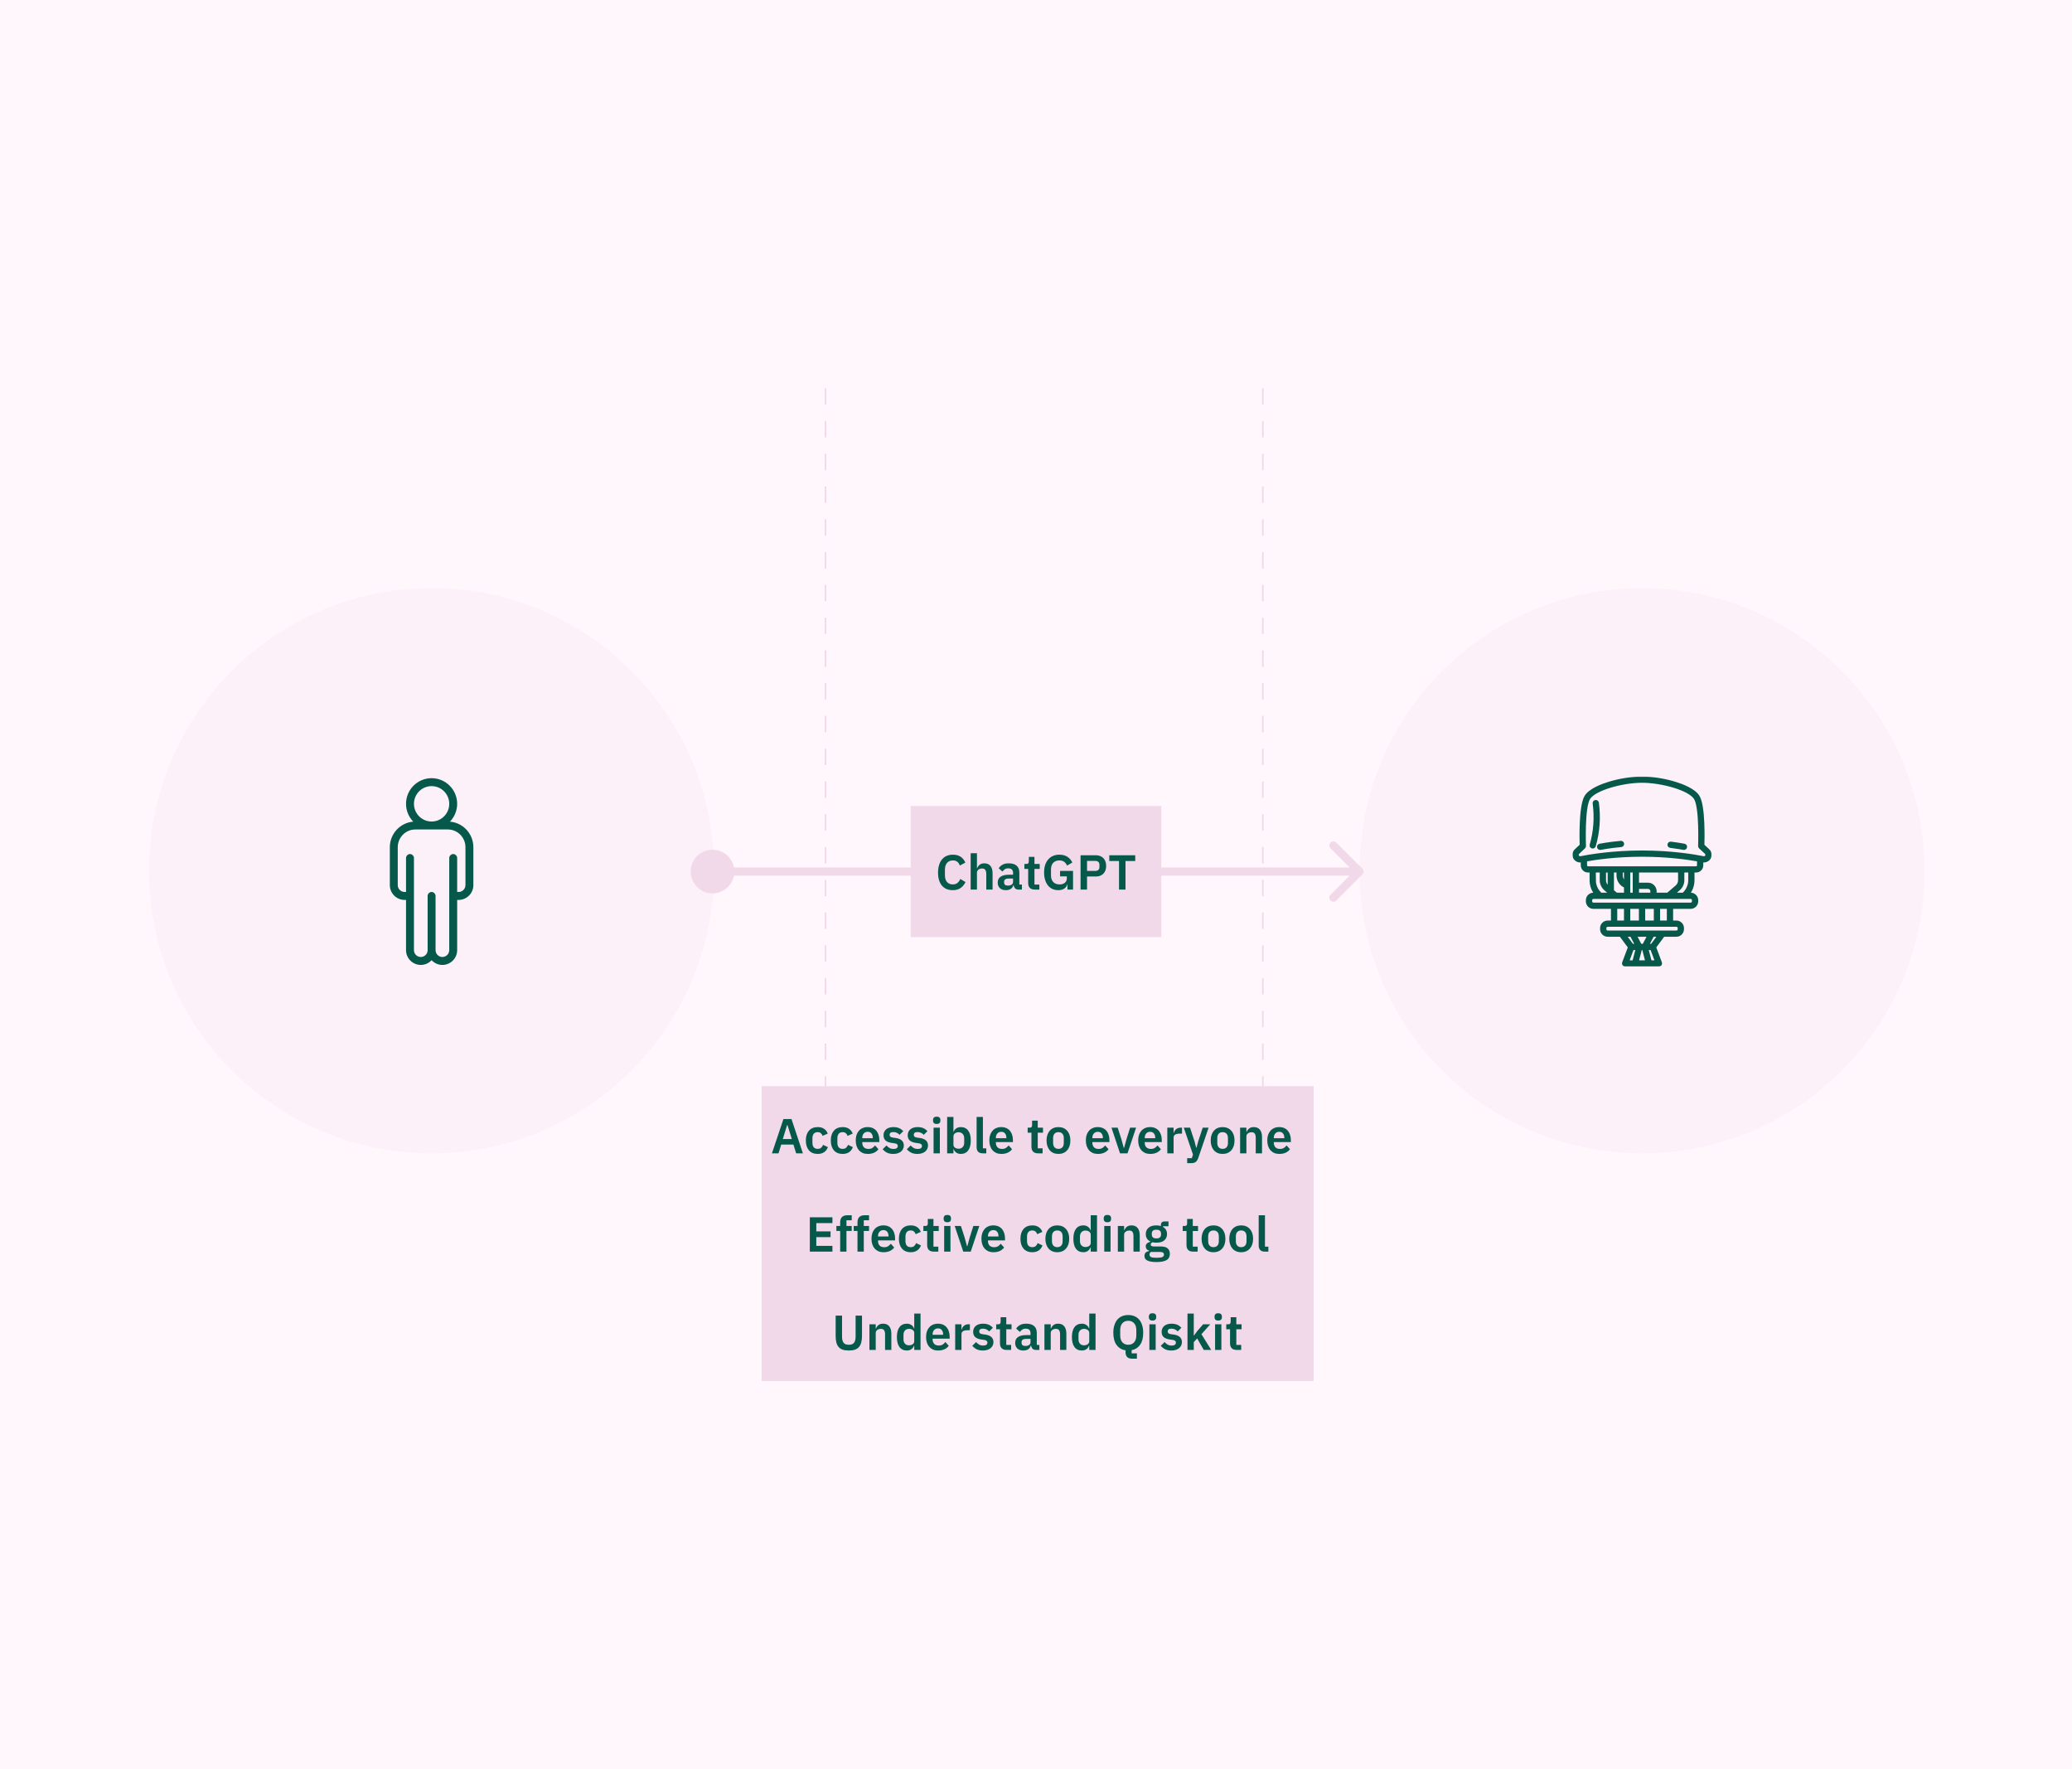 <svg width="1265" height="1080" viewBox="0 0 1265 1080" fill="none" xmlns="http://www.w3.org/2000/svg">
<rect width="1265" height="1080" fill="#FFF7FC"/>
<path d="M504 237V828" stroke="#F1D9EA" stroke-dasharray="10 10"/>
<path d="M771 237V828" stroke="#F1D9EA" stroke-dasharray="10 10"/>
<circle opacity="0.2" cx="263.5" cy="531.5" r="172.5" fill="#F1D9EA"/>
<circle opacity="0.2" cx="1002.5" cy="531.5" r="172.5" fill="#F1D9EA"/>
<mask id="path-5-outside-1_2651_135" maskUnits="userSpaceOnUse" x="960" y="474" width="85" height="116" fill="black">
<rect fill="white" x="960" y="474" width="85" height="116"/>
<path d="M964.712 525.462C964.959 525.462 965.206 525.437 965.453 525.387C965.654 525.347 965.876 525.304 966.105 525.259V528.224C966.105 530.083 967.635 531.596 969.516 531.596H971.474V537.294C971.474 540.47 972.625 543.507 974.682 545.887H972.849C970.841 545.887 969.207 547.502 969.207 549.488V550.182C969.207 552.168 970.841 553.783 972.849 553.783H984.524V562.9H981.531C979.523 562.9 977.889 564.515 977.889 566.501V567.196C977.889 569.182 979.523 570.797 981.531 570.797H989.488L994.931 578.141L991.314 587.779C991.209 588.057 991.25 588.367 991.421 588.611C991.593 588.855 991.872 589 992.172 589H1012.82C1013.12 589 1013.4 588.855 1013.57 588.611C1013.74 588.367 1013.78 588.057 1013.68 587.779L1010.06 578.141L1015.5 570.797H1023.46C1025.47 570.797 1027.1 569.182 1027.1 567.196V566.501C1027.1 564.515 1025.47 562.9 1023.46 562.9H1020.47V553.783H1032.14C1034.15 553.783 1035.79 552.168 1035.79 550.182V549.488C1035.79 547.502 1034.15 545.887 1032.14 545.887H1030.32C1032.37 543.507 1033.53 540.47 1033.53 537.294V531.596H1035.48C1037.36 531.596 1038.89 530.083 1038.89 528.224V525.259C1039.12 525.304 1039.34 525.347 1039.54 525.387C1040.98 525.677 1042.46 525.1 1043.32 523.908C1044.39 522.422 1044.18 520.359 1042.83 519.111L1039.57 516.078C1039.68 512.782 1040.24 492.17 1036.71 486.327C1034.26 482.258 1026.92 479.497 1022.77 478.212C1016.28 476.201 1008.7 475 1002.5 475H1002.5C996.304 475 988.726 476.201 982.229 478.212C978.077 479.497 970.745 482.261 968.29 486.327C964.764 492.17 965.318 512.782 965.43 516.078L962.165 519.111C960.82 520.359 960.612 522.422 961.685 523.917C962.39 524.899 963.524 525.462 964.714 525.462H964.712ZM973.307 537.296V531.599H977.674V537.296C977.674 539.363 978.582 541.327 980.168 542.677L983.931 545.887H977.251C974.746 543.718 973.309 540.592 973.309 537.294L973.307 537.296ZM1010.4 545.887V544.012C1010.4 541.684 1008.49 539.791 1006.13 539.791H999.646V531.599H1025.5V537.296C1025.5 538.839 1024.83 540.3 1023.65 541.306L1018.28 545.887H1010.41H1010.4ZM999.644 541.6H1006.13C1007.47 541.6 1008.57 542.682 1008.57 544.012V545.887H999.641V541.598L999.644 541.6ZM997.813 545.887H994.309V531.596H997.813V545.887ZM992.478 539.067C990.801 538.117 989.735 536.351 989.735 534.372V531.599H992.478V539.067ZM992.478 541.076V545.887H986.731L984.341 543.846V531.596H987.905V534.369C987.905 537.355 989.719 539.979 992.478 541.073V541.076ZM982.511 542.288L981.362 541.309C980.182 540.302 979.504 538.839 979.504 537.298V531.601H982.511V542.29V542.288ZM986.359 553.785H992.478V562.903H986.359V553.785ZM1003.42 562.9V553.783H1010.69V562.9H1003.42ZM1001.59 562.9H994.309V553.783H1001.59V562.9ZM991.76 570.797H996.04L999.353 577.094H996.427L991.76 570.797ZM1003.43 578.903L1005.59 587.188H999.406L1001.57 578.903H1003.43ZM1001.42 577.094L998.104 570.797H1006.9L1003.58 577.094H1001.42ZM996.601 578.903H999.68L997.516 587.188H993.49L996.599 578.903H996.601ZM1011.51 587.188H1007.48L1005.32 578.903H1008.4L1011.51 587.188H1011.51ZM1008.57 577.094H1005.65L1008.96 570.797H1013.24L1008.57 577.094ZM1025.28 566.504V567.198C1025.28 568.186 1024.47 568.989 1023.47 568.989H981.536C980.536 568.989 979.724 568.186 979.724 567.198V566.504C979.724 565.515 980.536 564.712 981.536 564.712H1023.47C1024.47 564.712 1025.28 565.515 1025.28 566.504ZM1018.64 562.9H1012.52V553.783H1018.64V562.9ZM1033.96 549.49V550.184C1033.96 551.173 1033.15 551.976 1032.15 551.976H972.854C971.854 551.976 971.042 551.173 971.042 550.184V549.49C971.042 548.501 971.854 547.698 972.854 547.698H1032.15C1033.15 547.698 1033.96 548.501 1033.96 549.49ZM1031.7 537.296C1031.7 540.592 1030.26 543.718 1027.76 545.889H1021.08L1024.84 542.677C1026.42 541.327 1027.33 539.363 1027.33 537.296V531.599H1031.7V537.296ZM1037.07 528.226C1037.07 529.088 1036.36 529.789 1035.49 529.789H969.518C968.647 529.789 967.937 529.088 967.937 528.226V524.917C974.325 523.763 986.844 521.956 1002.5 521.956C1018.16 521.956 1030.68 523.766 1037.07 524.919V528.226ZM963.417 520.429L966.983 517.116C967.176 516.937 967.281 516.684 967.272 516.421C967.263 516.188 966.379 493.02 969.859 487.257C973.353 481.469 990.573 476.809 1002.5 476.809C1014.43 476.809 1031.65 481.469 1035.14 487.255C1038.62 493.016 1037.74 516.186 1037.73 516.419C1037.72 516.682 1037.82 516.935 1038.02 517.114L1041.59 520.427C1042.27 521.061 1042.37 522.105 1041.83 522.868C1041.4 523.467 1040.65 523.761 1039.92 523.614C1034.73 522.571 1020.71 520.144 1002.5 520.144C984.297 520.144 970.276 522.571 965.091 523.614C964.359 523.761 963.609 523.469 963.172 522.861C962.632 522.108 962.737 521.063 963.419 520.429H963.417ZM971.513 515.795C973.895 507.605 974.512 499.032 973.346 490.317C973.279 489.822 973.632 489.367 974.133 489.302C974.634 489.236 975.094 489.584 975.16 490.08C976.359 499.044 975.723 507.863 973.27 516.295C973.156 516.691 972.79 516.951 972.392 516.951C972.307 516.951 972.222 516.939 972.138 516.915C971.653 516.777 971.371 516.274 971.511 515.795H971.513ZM976.009 517.073C975.908 516.584 976.228 516.105 976.722 516.005C976.775 515.994 982.037 514.947 989.566 514.255C990.069 514.209 990.515 514.573 990.561 515.071C990.607 515.569 990.239 516.01 989.735 516.055C982.314 516.738 977.139 517.767 977.086 517.776C977.024 517.788 976.963 517.794 976.903 517.794C976.478 517.794 976.096 517.498 976.006 517.068L976.009 517.073ZM1019.02 515.535C1019.08 515.039 1019.54 514.687 1020.04 514.748C1025.02 515.356 1028.25 515.998 1028.28 516.005C1028.78 516.105 1029.09 516.582 1028.99 517.073C1028.9 517.503 1028.52 517.799 1028.1 517.799C1028.04 517.799 1027.98 517.792 1027.91 517.781C1027.88 517.774 1024.72 517.143 1019.82 516.546C1019.32 516.485 1018.96 516.032 1019.02 515.537V515.535Z"/>
</mask>
<path d="M964.712 525.462C964.959 525.462 965.206 525.437 965.453 525.387C965.654 525.347 965.876 525.304 966.105 525.259V528.224C966.105 530.083 967.635 531.596 969.516 531.596H971.474V537.294C971.474 540.47 972.625 543.507 974.682 545.887H972.849C970.841 545.887 969.207 547.502 969.207 549.488V550.182C969.207 552.168 970.841 553.783 972.849 553.783H984.524V562.9H981.531C979.523 562.9 977.889 564.515 977.889 566.501V567.196C977.889 569.182 979.523 570.797 981.531 570.797H989.488L994.931 578.141L991.314 587.779C991.209 588.057 991.25 588.367 991.421 588.611C991.593 588.855 991.872 589 992.172 589H1012.82C1013.12 589 1013.4 588.855 1013.57 588.611C1013.74 588.367 1013.78 588.057 1013.68 587.779L1010.06 578.141L1015.5 570.797H1023.46C1025.47 570.797 1027.1 569.182 1027.1 567.196V566.501C1027.1 564.515 1025.47 562.9 1023.46 562.9H1020.47V553.783H1032.14C1034.15 553.783 1035.79 552.168 1035.79 550.182V549.488C1035.79 547.502 1034.15 545.887 1032.14 545.887H1030.32C1032.37 543.507 1033.53 540.47 1033.53 537.294V531.596H1035.48C1037.36 531.596 1038.89 530.083 1038.89 528.224V525.259C1039.12 525.304 1039.34 525.347 1039.54 525.387C1040.98 525.677 1042.46 525.1 1043.32 523.908C1044.39 522.422 1044.18 520.359 1042.83 519.111L1039.57 516.078C1039.68 512.782 1040.24 492.17 1036.71 486.327C1034.26 482.258 1026.92 479.497 1022.77 478.212C1016.28 476.201 1008.7 475 1002.5 475H1002.5C996.304 475 988.726 476.201 982.229 478.212C978.077 479.497 970.745 482.261 968.29 486.327C964.764 492.17 965.318 512.782 965.43 516.078L962.165 519.111C960.82 520.359 960.612 522.422 961.685 523.917C962.39 524.899 963.524 525.462 964.714 525.462H964.712ZM973.307 537.296V531.599H977.674V537.296C977.674 539.363 978.582 541.327 980.168 542.677L983.931 545.887H977.251C974.746 543.718 973.309 540.592 973.309 537.294L973.307 537.296ZM1010.4 545.887V544.012C1010.4 541.684 1008.49 539.791 1006.13 539.791H999.646V531.599H1025.5V537.296C1025.5 538.839 1024.83 540.3 1023.65 541.306L1018.28 545.887H1010.41H1010.4ZM999.644 541.6H1006.13C1007.47 541.6 1008.57 542.682 1008.57 544.012V545.887H999.641V541.598L999.644 541.6ZM997.813 545.887H994.309V531.596H997.813V545.887ZM992.478 539.067C990.801 538.117 989.735 536.351 989.735 534.372V531.599H992.478V539.067ZM992.478 541.076V545.887H986.731L984.341 543.846V531.596H987.905V534.369C987.905 537.355 989.719 539.979 992.478 541.073V541.076ZM982.511 542.288L981.362 541.309C980.182 540.302 979.504 538.839 979.504 537.298V531.601H982.511V542.29V542.288ZM986.359 553.785H992.478V562.903H986.359V553.785ZM1003.42 562.9V553.783H1010.69V562.9H1003.42ZM1001.59 562.9H994.309V553.783H1001.59V562.9ZM991.76 570.797H996.04L999.353 577.094H996.427L991.76 570.797ZM1003.43 578.903L1005.59 587.188H999.406L1001.57 578.903H1003.43ZM1001.42 577.094L998.104 570.797H1006.9L1003.58 577.094H1001.42ZM996.601 578.903H999.68L997.516 587.188H993.49L996.599 578.903H996.601ZM1011.51 587.188H1007.48L1005.32 578.903H1008.4L1011.51 587.188H1011.51ZM1008.57 577.094H1005.65L1008.96 570.797H1013.24L1008.57 577.094ZM1025.28 566.504V567.198C1025.28 568.186 1024.47 568.989 1023.47 568.989H981.536C980.536 568.989 979.724 568.186 979.724 567.198V566.504C979.724 565.515 980.536 564.712 981.536 564.712H1023.47C1024.47 564.712 1025.28 565.515 1025.28 566.504ZM1018.64 562.9H1012.52V553.783H1018.64V562.9ZM1033.96 549.49V550.184C1033.96 551.173 1033.15 551.976 1032.15 551.976H972.854C971.854 551.976 971.042 551.173 971.042 550.184V549.49C971.042 548.501 971.854 547.698 972.854 547.698H1032.15C1033.15 547.698 1033.96 548.501 1033.96 549.49ZM1031.7 537.296C1031.7 540.592 1030.26 543.718 1027.76 545.889H1021.08L1024.84 542.677C1026.42 541.327 1027.33 539.363 1027.33 537.296V531.599H1031.7V537.296ZM1037.07 528.226C1037.07 529.088 1036.36 529.789 1035.49 529.789H969.518C968.647 529.789 967.937 529.088 967.937 528.226V524.917C974.325 523.763 986.844 521.956 1002.5 521.956C1018.16 521.956 1030.68 523.766 1037.07 524.919V528.226ZM963.417 520.429L966.983 517.116C967.176 516.937 967.281 516.684 967.272 516.421C967.263 516.188 966.379 493.02 969.859 487.257C973.353 481.469 990.573 476.809 1002.5 476.809C1014.43 476.809 1031.65 481.469 1035.14 487.255C1038.62 493.016 1037.74 516.186 1037.73 516.419C1037.72 516.682 1037.82 516.935 1038.02 517.114L1041.59 520.427C1042.27 521.061 1042.37 522.105 1041.83 522.868C1041.4 523.467 1040.65 523.761 1039.92 523.614C1034.73 522.571 1020.71 520.144 1002.5 520.144C984.297 520.144 970.276 522.571 965.091 523.614C964.359 523.761 963.609 523.469 963.172 522.861C962.632 522.108 962.737 521.063 963.419 520.429H963.417ZM971.513 515.795C973.895 507.605 974.512 499.032 973.346 490.317C973.279 489.822 973.632 489.367 974.133 489.302C974.634 489.236 975.094 489.584 975.16 490.08C976.359 499.044 975.723 507.863 973.27 516.295C973.156 516.691 972.79 516.951 972.392 516.951C972.307 516.951 972.222 516.939 972.138 516.915C971.653 516.777 971.371 516.274 971.511 515.795H971.513ZM976.009 517.073C975.908 516.584 976.228 516.105 976.722 516.005C976.775 515.994 982.037 514.947 989.566 514.255C990.069 514.209 990.515 514.573 990.561 515.071C990.607 515.569 990.239 516.01 989.735 516.055C982.314 516.738 977.139 517.767 977.086 517.776C977.024 517.788 976.963 517.794 976.903 517.794C976.478 517.794 976.096 517.498 976.006 517.068L976.009 517.073ZM1019.02 515.535C1019.08 515.039 1019.54 514.687 1020.04 514.748C1025.02 515.356 1028.25 515.998 1028.28 516.005C1028.78 516.105 1029.09 516.582 1028.99 517.073C1028.9 517.503 1028.52 517.799 1028.1 517.799C1028.04 517.799 1027.98 517.792 1027.91 517.781C1027.88 517.774 1024.72 517.143 1019.82 516.546C1019.32 516.485 1018.96 516.032 1019.02 515.537V515.535Z" fill="#06584B"/>
<path d="M964.712 525.462C964.959 525.462 965.206 525.437 965.453 525.387C965.654 525.347 965.876 525.304 966.105 525.259V528.224C966.105 530.083 967.635 531.596 969.516 531.596H971.474V537.294C971.474 540.47 972.625 543.507 974.682 545.887H972.849C970.841 545.887 969.207 547.502 969.207 549.488V550.182C969.207 552.168 970.841 553.783 972.849 553.783H984.524V562.9H981.531C979.523 562.9 977.889 564.515 977.889 566.501V567.196C977.889 569.182 979.523 570.797 981.531 570.797H989.488L994.931 578.141L991.314 587.779C991.209 588.057 991.25 588.367 991.421 588.611C991.593 588.855 991.872 589 992.172 589H1012.82C1013.12 589 1013.4 588.855 1013.57 588.611C1013.74 588.367 1013.78 588.057 1013.68 587.779L1010.06 578.141L1015.5 570.797H1023.46C1025.47 570.797 1027.1 569.182 1027.1 567.196V566.501C1027.1 564.515 1025.47 562.9 1023.46 562.9H1020.47V553.783H1032.14C1034.15 553.783 1035.79 552.168 1035.79 550.182V549.488C1035.79 547.502 1034.15 545.887 1032.14 545.887H1030.32C1032.37 543.507 1033.53 540.47 1033.53 537.294V531.596H1035.48C1037.36 531.596 1038.89 530.083 1038.89 528.224V525.259C1039.12 525.304 1039.34 525.347 1039.54 525.387C1040.98 525.677 1042.46 525.1 1043.32 523.908C1044.39 522.422 1044.18 520.359 1042.83 519.111L1039.57 516.078C1039.68 512.782 1040.24 492.17 1036.71 486.327C1034.26 482.258 1026.92 479.497 1022.77 478.212C1016.28 476.201 1008.7 475 1002.5 475H1002.5C996.304 475 988.726 476.201 982.229 478.212C978.077 479.497 970.745 482.261 968.29 486.327C964.764 492.17 965.318 512.782 965.43 516.078L962.165 519.111C960.82 520.359 960.612 522.422 961.685 523.917C962.39 524.899 963.524 525.462 964.714 525.462H964.712ZM973.307 537.296V531.599H977.674V537.296C977.674 539.363 978.582 541.327 980.168 542.677L983.931 545.887H977.251C974.746 543.718 973.309 540.592 973.309 537.294L973.307 537.296ZM1010.4 545.887V544.012C1010.4 541.684 1008.49 539.791 1006.13 539.791H999.646V531.599H1025.5V537.296C1025.5 538.839 1024.83 540.3 1023.65 541.306L1018.28 545.887H1010.41H1010.4ZM999.644 541.6H1006.13C1007.47 541.6 1008.57 542.682 1008.57 544.012V545.887H999.641V541.598L999.644 541.6ZM997.813 545.887H994.309V531.596H997.813V545.887ZM992.478 539.067C990.801 538.117 989.735 536.351 989.735 534.372V531.599H992.478V539.067ZM992.478 541.076V545.887H986.731L984.341 543.846V531.596H987.905V534.369C987.905 537.355 989.719 539.979 992.478 541.073V541.076ZM982.511 542.288L981.362 541.309C980.182 540.302 979.504 538.839 979.504 537.298V531.601H982.511V542.29V542.288ZM986.359 553.785H992.478V562.903H986.359V553.785ZM1003.42 562.9V553.783H1010.69V562.9H1003.42ZM1001.59 562.9H994.309V553.783H1001.59V562.9ZM991.76 570.797H996.04L999.353 577.094H996.427L991.76 570.797ZM1003.43 578.903L1005.59 587.188H999.406L1001.57 578.903H1003.43ZM1001.42 577.094L998.104 570.797H1006.9L1003.58 577.094H1001.42ZM996.601 578.903H999.68L997.516 587.188H993.49L996.599 578.903H996.601ZM1011.51 587.188H1007.48L1005.32 578.903H1008.4L1011.51 587.188H1011.51ZM1008.57 577.094H1005.65L1008.96 570.797H1013.24L1008.57 577.094ZM1025.28 566.504V567.198C1025.28 568.186 1024.47 568.989 1023.47 568.989H981.536C980.536 568.989 979.724 568.186 979.724 567.198V566.504C979.724 565.515 980.536 564.712 981.536 564.712H1023.47C1024.47 564.712 1025.28 565.515 1025.28 566.504ZM1018.64 562.9H1012.52V553.783H1018.64V562.9ZM1033.96 549.49V550.184C1033.96 551.173 1033.15 551.976 1032.15 551.976H972.854C971.854 551.976 971.042 551.173 971.042 550.184V549.49C971.042 548.501 971.854 547.698 972.854 547.698H1032.15C1033.15 547.698 1033.96 548.501 1033.96 549.49ZM1031.7 537.296C1031.7 540.592 1030.26 543.718 1027.76 545.889H1021.08L1024.84 542.677C1026.42 541.327 1027.33 539.363 1027.33 537.296V531.599H1031.7V537.296ZM1037.07 528.226C1037.07 529.088 1036.36 529.789 1035.49 529.789H969.518C968.647 529.789 967.937 529.088 967.937 528.226V524.917C974.325 523.763 986.844 521.956 1002.5 521.956C1018.16 521.956 1030.68 523.766 1037.07 524.919V528.226ZM963.417 520.429L966.983 517.116C967.176 516.937 967.281 516.684 967.272 516.421C967.263 516.188 966.379 493.02 969.859 487.257C973.353 481.469 990.573 476.809 1002.5 476.809C1014.43 476.809 1031.65 481.469 1035.14 487.255C1038.62 493.016 1037.74 516.186 1037.73 516.419C1037.72 516.682 1037.82 516.935 1038.02 517.114L1041.59 520.427C1042.27 521.061 1042.37 522.105 1041.83 522.868C1041.4 523.467 1040.65 523.761 1039.92 523.614C1034.73 522.571 1020.71 520.144 1002.5 520.144C984.297 520.144 970.276 522.571 965.091 523.614C964.359 523.761 963.609 523.469 963.172 522.861C962.632 522.108 962.737 521.063 963.419 520.429H963.417ZM971.513 515.795C973.895 507.605 974.512 499.032 973.346 490.317C973.279 489.822 973.632 489.367 974.133 489.302C974.634 489.236 975.094 489.584 975.16 490.08C976.359 499.044 975.723 507.863 973.27 516.295C973.156 516.691 972.79 516.951 972.392 516.951C972.307 516.951 972.222 516.939 972.138 516.915C971.653 516.777 971.371 516.274 971.511 515.795H971.513ZM976.009 517.073C975.908 516.584 976.228 516.105 976.722 516.005C976.775 515.994 982.037 514.947 989.566 514.255C990.069 514.209 990.515 514.573 990.561 515.071C990.607 515.569 990.239 516.01 989.735 516.055C982.314 516.738 977.139 517.767 977.086 517.776C977.024 517.788 976.963 517.794 976.903 517.794C976.478 517.794 976.096 517.498 976.006 517.068L976.009 517.073ZM1019.02 515.535C1019.08 515.039 1019.54 514.687 1020.04 514.748C1025.02 515.356 1028.25 515.998 1028.28 516.005C1028.78 516.105 1029.09 516.582 1028.99 517.073C1028.9 517.503 1028.52 517.799 1028.1 517.799C1028.04 517.799 1027.98 517.792 1027.91 517.781C1027.88 517.774 1024.72 517.143 1019.82 516.546C1019.32 516.485 1018.96 516.032 1019.02 515.537V515.535Z" stroke="#06584B" stroke-width="2" mask="url(#path-5-outside-1_2651_135)"/>
<path d="M421.667 532C421.667 539.364 427.636 545.333 435 545.333C442.364 545.333 448.333 539.364 448.333 532C448.333 524.636 442.364 518.667 435 518.667C427.636 518.667 421.667 524.636 421.667 532ZM831.768 533.768C832.744 532.791 832.744 531.209 831.768 530.232L815.858 514.322C814.882 513.346 813.299 513.346 812.322 514.322C811.346 515.299 811.346 516.882 812.322 517.858L826.464 532L812.322 546.142C811.346 547.118 811.346 548.701 812.322 549.678C813.299 550.654 814.882 550.654 815.858 549.678L831.768 533.768ZM435 534.5H830V529.5H435V534.5Z" fill="#F1D9EA"/>
<path d="M274.348 501.182L273.617 501.939L274.665 502.028C282.399 502.682 288.5 509.195 288.5 517.12V540.272C288.5 544.98 284.68 548.81 279.988 548.81H279.11H278.61V549.31V579.961C278.61 584.67 274.785 588.5 270.093 588.5C267.638 588.5 265.426 587.441 263.867 585.761L263.499 585.365L263.133 585.761C261.579 587.441 259.362 588.5 256.907 588.5C252.211 588.5 248.39 584.67 248.39 579.961V549.31V548.81H247.89H247.012C242.321 548.81 238.5 544.981 238.5 540.272V517.12C238.5 509.191 244.6 502.679 252.334 502.028L253.382 501.939L252.652 501.182C250.017 498.452 248.39 494.743 248.39 490.657C248.39 482.296 255.172 475.5 263.5 475.5C271.832 475.5 278.609 482.3 278.609 490.657C278.609 494.742 276.982 498.452 274.348 501.182ZM278.61 544.459V544.959H279.11H279.988C282.397 544.959 284.387 543.124 284.637 540.772H284.668V540.272V517.12C284.668 510.885 279.609 505.813 273.394 505.813H253.61C247.39 505.813 242.336 510.89 242.336 517.12V540.272C242.336 542.853 244.429 544.959 247.011 544.959H247.89H248.39V544.459V523.733C248.39 522.667 249.249 521.807 250.308 521.807C251.367 521.807 252.226 522.667 252.226 523.733V579.961C252.226 582.543 254.324 584.649 256.906 584.649C259.484 584.649 261.582 582.548 261.582 579.961V546.885C261.582 545.819 262.441 544.959 263.5 544.959C264.559 544.959 265.418 545.819 265.418 546.885V579.961C265.418 582.542 267.51 584.649 270.093 584.649C272.675 584.649 274.773 582.548 274.773 579.961V523.733C274.773 522.667 275.632 521.807 276.691 521.807C277.75 521.807 278.61 522.667 278.61 523.733V544.459ZM274.773 490.657C274.773 484.422 269.714 479.351 263.499 479.351C257.28 479.351 252.226 484.423 252.226 490.657C252.226 496.892 257.285 501.963 263.499 501.963C269.719 501.963 274.773 496.891 274.773 490.657Z" fill="#06584B" stroke="#06584B"/>
<rect width="337" height="180" transform="translate(465 663)" fill="#F1D9EA"/>
<path d="M486.073 704L484.393 698.66H476.953L475.303 704H471.283L478.303 683.06H483.223L490.183 704H486.073ZM480.733 686.66H480.583L477.913 695.27H483.433L480.733 686.66ZM499.21 704.36C498.05 704.36 497.02 704.17 496.12 703.79C495.22 703.41 494.46 702.86 493.84 702.14C493.24 701.42 492.78 700.56 492.46 699.56C492.14 698.54 491.98 697.4 491.98 696.14C491.98 694.88 492.14 693.75 492.46 692.75C492.78 691.75 493.24 690.9 493.84 690.2C494.46 689.48 495.22 688.93 496.12 688.55C497.02 688.17 498.05 687.98 499.21 687.98C500.79 687.98 502.09 688.33 503.11 689.03C504.15 689.73 504.9 690.7 505.36 691.94L502.21 693.35C502.03 692.69 501.69 692.15 501.19 691.73C500.71 691.29 500.05 691.07 499.21 691.07C498.13 691.07 497.32 691.41 496.78 692.09C496.26 692.77 496 693.66 496 694.76V697.61C496 698.71 496.26 699.6 496.78 700.28C497.32 700.94 498.13 701.27 499.21 701.27C500.13 701.27 500.84 701.04 501.34 700.58C501.84 700.1 502.23 699.51 502.51 698.81L505.45 700.22C504.93 701.6 504.14 702.64 503.08 703.34C502.02 704.02 500.73 704.36 499.21 704.36ZM514.444 704.36C513.284 704.36 512.254 704.17 511.354 703.79C510.454 703.41 509.694 702.86 509.074 702.14C508.474 701.42 508.014 700.56 507.694 699.56C507.374 698.54 507.214 697.4 507.214 696.14C507.214 694.88 507.374 693.75 507.694 692.75C508.014 691.75 508.474 690.9 509.074 690.2C509.694 689.48 510.454 688.93 511.354 688.55C512.254 688.17 513.284 687.98 514.444 687.98C516.024 687.98 517.324 688.33 518.344 689.03C519.384 689.73 520.134 690.7 520.594 691.94L517.444 693.35C517.264 692.69 516.924 692.15 516.424 691.73C515.944 691.29 515.284 691.07 514.444 691.07C513.364 691.07 512.554 691.41 512.014 692.09C511.494 692.77 511.234 693.66 511.234 694.76V697.61C511.234 698.71 511.494 699.6 512.014 700.28C512.554 700.94 513.364 701.27 514.444 701.27C515.364 701.27 516.074 701.04 516.574 700.58C517.074 700.1 517.464 699.51 517.744 698.81L520.684 700.22C520.164 701.6 519.374 702.64 518.314 703.34C517.254 704.02 515.964 704.36 514.444 704.36ZM529.828 704.36C528.668 704.36 527.628 704.17 526.708 703.79C525.808 703.39 525.038 702.84 524.398 702.14C523.778 701.42 523.298 700.56 522.958 699.56C522.618 698.54 522.448 697.4 522.448 696.14C522.448 694.9 522.608 693.78 522.928 692.78C523.268 691.78 523.748 690.93 524.368 690.23C524.988 689.51 525.748 688.96 526.648 688.58C527.548 688.18 528.568 687.98 529.708 687.98C530.928 687.98 531.988 688.19 532.888 688.61C533.788 689.03 534.528 689.6 535.108 690.32C535.688 691.04 536.118 691.88 536.398 692.84C536.698 693.78 536.848 694.79 536.848 695.87V697.13H526.438V697.52C526.438 698.66 526.758 699.58 527.398 700.28C528.038 700.96 528.988 701.3 530.248 701.3C531.208 701.3 531.988 701.1 532.588 700.7C533.208 700.3 533.758 699.79 534.238 699.17L536.308 701.48C535.668 702.38 534.788 703.09 533.668 703.61C532.568 704.11 531.288 704.36 529.828 704.36ZM529.768 690.86C528.748 690.86 527.938 691.2 527.338 691.88C526.738 692.56 526.438 693.44 526.438 694.52V694.76H532.858V694.49C532.858 693.41 532.588 692.54 532.048 691.88C531.528 691.2 530.768 690.86 529.768 690.86ZM545.357 704.36C543.857 704.36 542.597 704.11 541.577 703.61C540.557 703.09 539.657 702.38 538.877 701.48L541.217 699.2C541.797 699.86 542.427 700.38 543.107 700.76C543.807 701.14 544.607 701.33 545.507 701.33C546.427 701.33 547.087 701.17 547.487 700.85C547.907 700.53 548.117 700.09 548.117 699.53C548.117 699.07 547.967 698.71 547.667 698.45C547.387 698.17 546.897 697.98 546.197 697.88L544.637 697.67C542.937 697.45 541.637 696.97 540.737 696.23C539.857 695.47 539.417 694.37 539.417 692.93C539.417 692.17 539.557 691.49 539.837 690.89C540.117 690.27 540.517 689.75 541.037 689.33C541.557 688.89 542.177 688.56 542.897 688.34C543.637 688.1 544.457 687.98 545.357 687.98C546.117 687.98 546.787 688.04 547.367 688.16C547.967 688.26 548.507 688.42 548.987 688.64C549.467 688.84 549.907 689.1 550.307 689.42C550.707 689.72 551.097 690.06 551.477 690.44L549.227 692.69C548.767 692.21 548.217 691.81 547.577 691.49C546.937 691.17 546.237 691.01 545.477 691.01C544.637 691.01 544.027 691.16 543.647 691.46C543.287 691.76 543.107 692.15 543.107 692.63C543.107 693.15 543.257 693.55 543.557 693.83C543.877 694.09 544.407 694.28 545.147 694.4L546.737 694.61C550.117 695.09 551.807 696.63 551.807 699.23C551.807 699.99 551.647 700.69 551.327 701.33C551.027 701.95 550.597 702.49 550.037 702.95C549.477 703.39 548.797 703.74 547.997 704C547.217 704.24 546.337 704.36 545.357 704.36ZM560.122 704.36C558.622 704.36 557.362 704.11 556.342 703.61C555.322 703.09 554.422 702.38 553.642 701.48L555.982 699.2C556.562 699.86 557.192 700.38 557.872 700.76C558.572 701.14 559.372 701.33 560.272 701.33C561.192 701.33 561.852 701.17 562.252 700.85C562.672 700.53 562.882 700.09 562.882 699.53C562.882 699.07 562.732 698.71 562.432 698.45C562.152 698.17 561.662 697.98 560.962 697.88L559.402 697.67C557.702 697.45 556.402 696.97 555.502 696.23C554.622 695.47 554.182 694.37 554.182 692.93C554.182 692.17 554.322 691.49 554.602 690.89C554.882 690.27 555.282 689.75 555.802 689.33C556.322 688.89 556.942 688.56 557.662 688.34C558.402 688.1 559.222 687.98 560.122 687.98C560.882 687.98 561.552 688.04 562.132 688.16C562.732 688.26 563.272 688.42 563.752 688.64C564.232 688.84 564.672 689.1 565.072 689.42C565.472 689.72 565.862 690.06 566.242 690.44L563.992 692.69C563.532 692.21 562.982 691.81 562.342 691.49C561.702 691.17 561.002 691.01 560.242 691.01C559.402 691.01 558.792 691.16 558.412 691.46C558.052 691.76 557.872 692.15 557.872 692.63C557.872 693.15 558.022 693.55 558.322 693.83C558.642 694.09 559.172 694.28 559.912 694.4L561.502 694.61C564.882 695.09 566.572 696.63 566.572 699.23C566.572 699.99 566.412 700.69 566.092 701.33C565.792 701.95 565.362 702.49 564.802 702.95C564.242 703.39 563.562 703.74 562.762 704C561.982 704.24 561.102 704.36 560.122 704.36ZM571.883 686.06C571.083 686.06 570.503 685.88 570.143 685.52C569.803 685.16 569.633 684.7 569.633 684.14V683.54C569.633 682.98 569.803 682.52 570.143 682.16C570.503 681.8 571.083 681.62 571.883 681.62C572.663 681.62 573.233 681.8 573.593 682.16C573.953 682.52 574.133 682.98 574.133 683.54V684.14C574.133 684.7 573.953 685.16 573.593 685.52C573.233 685.88 572.663 686.06 571.883 686.06ZM569.963 688.34H573.803V704H569.963V688.34ZM578.254 681.8H582.094V690.92H582.214C582.494 690.02 583.024 689.31 583.804 688.79C584.584 688.25 585.494 687.98 586.534 687.98C588.534 687.98 590.054 688.69 591.094 690.11C592.154 691.51 592.684 693.52 592.684 696.14C592.684 698.78 592.154 700.81 591.094 702.23C590.054 703.65 588.534 704.36 586.534 704.36C585.494 704.36 584.584 704.09 583.804 703.55C583.044 703.01 582.514 702.29 582.214 701.39H582.094V704H578.254V681.8ZM585.304 701.18C586.304 701.18 587.114 700.85 587.734 700.19C588.354 699.53 588.664 698.64 588.664 697.52V694.82C588.664 693.7 588.354 692.81 587.734 692.15C587.114 691.47 586.304 691.13 585.304 691.13C584.384 691.13 583.614 691.36 582.994 691.82C582.394 692.28 582.094 692.89 582.094 693.65V698.63C582.094 699.45 582.394 700.08 582.994 700.52C583.614 700.96 584.384 701.18 585.304 701.18ZM600.082 704C598.762 704 597.792 703.67 597.172 703.01C596.552 702.35 596.242 701.42 596.242 700.22V681.8H600.082V700.94H602.152V704H600.082ZM611.391 704.36C610.231 704.36 609.191 704.17 608.271 703.79C607.371 703.39 606.601 702.84 605.961 702.14C605.341 701.42 604.861 700.56 604.521 699.56C604.181 698.54 604.011 697.4 604.011 696.14C604.011 694.9 604.171 693.78 604.491 692.78C604.831 691.78 605.311 690.93 605.931 690.23C606.551 689.51 607.311 688.96 608.211 688.58C609.111 688.18 610.131 687.98 611.271 687.98C612.491 687.98 613.551 688.19 614.451 688.61C615.351 689.03 616.091 689.6 616.671 690.32C617.251 691.04 617.681 691.88 617.961 692.84C618.261 693.78 618.411 694.79 618.411 695.87V697.13H608.001V697.52C608.001 698.66 608.321 699.58 608.961 700.28C609.601 700.96 610.551 701.3 611.811 701.3C612.771 701.3 613.551 701.1 614.151 700.7C614.771 700.3 615.321 699.79 615.801 699.17L617.871 701.48C617.231 702.38 616.351 703.09 615.231 703.61C614.131 704.11 612.851 704.36 611.391 704.36ZM611.331 690.86C610.311 690.86 609.501 691.2 608.901 691.88C608.301 692.56 608.001 693.44 608.001 694.52V694.76H614.421V694.49C614.421 693.41 614.151 692.54 613.611 691.88C613.091 691.2 612.331 690.86 611.331 690.86ZM633.769 704C632.449 704 631.439 703.66 630.739 702.98C630.059 702.28 629.719 701.29 629.719 700.01V691.4H627.409V688.34H628.609C629.189 688.34 629.579 688.21 629.779 687.95C629.999 687.67 630.109 687.26 630.109 686.72V684.05H633.559V688.34H636.769V691.4H633.559V700.94H636.529V704H633.769ZM646.193 704.36C645.073 704.36 644.063 704.17 643.163 703.79C642.283 703.41 641.523 702.86 640.883 702.14C640.263 701.42 639.783 700.56 639.443 699.56C639.103 698.54 638.933 697.4 638.933 696.14C638.933 694.88 639.103 693.75 639.443 692.75C639.783 691.75 640.263 690.9 640.883 690.2C641.523 689.48 642.283 688.93 643.163 688.55C644.063 688.17 645.073 687.98 646.193 687.98C647.313 687.98 648.323 688.17 649.223 688.55C650.123 688.93 650.883 689.48 651.503 690.2C652.143 690.9 652.633 691.75 652.973 692.75C653.313 693.75 653.483 694.88 653.483 696.14C653.483 697.4 653.313 698.54 652.973 699.56C652.633 700.56 652.143 701.42 651.503 702.14C650.883 702.86 650.123 703.41 649.223 703.79C648.323 704.17 647.313 704.36 646.193 704.36ZM646.193 701.27C647.213 701.27 648.013 700.96 648.593 700.34C649.173 699.72 649.463 698.81 649.463 697.61V694.7C649.463 693.52 649.173 692.62 648.593 692C648.013 691.38 647.213 691.07 646.193 691.07C645.193 691.07 644.403 691.38 643.823 692C643.243 692.62 642.953 693.52 642.953 694.7V697.61C642.953 698.81 643.243 699.72 643.823 700.34C644.403 700.96 645.193 701.27 646.193 701.27ZM670.307 704.36C669.147 704.36 668.107 704.17 667.187 703.79C666.287 703.39 665.517 702.84 664.877 702.14C664.257 701.42 663.777 700.56 663.437 699.56C663.097 698.54 662.927 697.4 662.927 696.14C662.927 694.9 663.087 693.78 663.407 692.78C663.747 691.78 664.227 690.93 664.847 690.23C665.467 689.51 666.227 688.96 667.127 688.58C668.027 688.18 669.047 687.98 670.187 687.98C671.407 687.98 672.467 688.19 673.367 688.61C674.267 689.03 675.007 689.6 675.587 690.32C676.167 691.04 676.597 691.88 676.877 692.84C677.177 693.78 677.327 694.79 677.327 695.87V697.13H666.917V697.52C666.917 698.66 667.237 699.58 667.877 700.28C668.517 700.96 669.467 701.3 670.727 701.3C671.687 701.3 672.467 701.1 673.067 700.7C673.687 700.3 674.237 699.79 674.717 699.17L676.787 701.48C676.147 702.38 675.267 703.09 674.147 703.61C673.047 704.11 671.767 704.36 670.307 704.36ZM670.247 690.86C669.227 690.86 668.417 691.2 667.817 691.88C667.217 692.56 666.917 693.44 666.917 694.52V694.76H673.337V694.49C673.337 693.41 673.067 692.54 672.527 691.88C672.007 691.2 671.247 690.86 670.247 690.86ZM683.802 704L678.582 688.34H682.362L684.552 695.09L686.082 700.67H686.292L687.822 695.09L689.952 688.34H693.612L688.362 704H683.802ZM702.27 704.36C701.11 704.36 700.07 704.17 699.15 703.79C698.25 703.39 697.48 702.84 696.84 702.14C696.22 701.42 695.74 700.56 695.4 699.56C695.06 698.54 694.89 697.4 694.89 696.14C694.89 694.9 695.05 693.78 695.37 692.78C695.71 691.78 696.19 690.93 696.81 690.23C697.43 689.51 698.19 688.96 699.09 688.58C699.99 688.18 701.01 687.98 702.15 687.98C703.37 687.98 704.43 688.19 705.33 688.61C706.23 689.03 706.97 689.6 707.55 690.32C708.13 691.04 708.56 691.88 708.84 692.84C709.14 693.78 709.29 694.79 709.29 695.87V697.13H698.88V697.52C698.88 698.66 699.2 699.58 699.84 700.28C700.48 700.96 701.43 701.3 702.69 701.3C703.65 701.3 704.43 701.1 705.03 700.7C705.65 700.3 706.2 699.79 706.68 699.17L708.75 701.48C708.11 702.38 707.23 703.09 706.11 703.61C705.01 704.11 703.73 704.36 702.27 704.36ZM702.21 690.86C701.19 690.86 700.38 691.2 699.78 691.88C699.18 692.56 698.88 693.44 698.88 694.52V694.76H705.3V694.49C705.3 693.41 705.03 692.54 704.49 691.88C703.97 691.2 703.21 690.86 702.21 690.86ZM712.668 704V688.34H716.508V691.58H716.658C716.758 691.16 716.908 690.76 717.108 690.38C717.328 689.98 717.608 689.63 717.948 689.33C718.288 689.03 718.688 688.79 719.148 688.61C719.628 688.43 720.178 688.34 720.798 688.34H721.638V691.97H720.438C719.138 691.97 718.158 692.16 717.498 692.54C716.838 692.92 716.508 693.54 716.508 694.4V704H712.668ZM734.28 688.34H737.88L731.58 706.79C731.38 707.35 731.15 707.83 730.89 708.23C730.65 708.65 730.36 708.99 730.02 709.25C729.68 709.51 729.27 709.7 728.79 709.82C728.31 709.94 727.75 710 727.11 710H724.8V706.94H727.62L728.34 704.75L722.73 688.34H726.54L729.27 696.62L730.29 700.58H730.47L731.55 696.62L734.28 688.34ZM746.417 704.36C745.297 704.36 744.287 704.17 743.387 703.79C742.507 703.41 741.747 702.86 741.107 702.14C740.487 701.42 740.007 700.56 739.667 699.56C739.327 698.54 739.157 697.4 739.157 696.14C739.157 694.88 739.327 693.75 739.667 692.75C740.007 691.75 740.487 690.9 741.107 690.2C741.747 689.48 742.507 688.93 743.387 688.55C744.287 688.17 745.297 687.98 746.417 687.98C747.537 687.98 748.547 688.17 749.447 688.55C750.347 688.93 751.107 689.48 751.727 690.2C752.367 690.9 752.857 691.75 753.197 692.75C753.537 693.75 753.707 694.88 753.707 696.14C753.707 697.4 753.537 698.54 753.197 699.56C752.857 700.56 752.367 701.42 751.727 702.14C751.107 702.86 750.347 703.41 749.447 703.79C748.547 704.17 747.537 704.36 746.417 704.36ZM746.417 701.27C747.437 701.27 748.237 700.96 748.817 700.34C749.397 699.72 749.687 698.81 749.687 697.61V694.7C749.687 693.52 749.397 692.62 748.817 692C748.237 691.38 747.437 691.07 746.417 691.07C745.417 691.07 744.627 691.38 744.047 692C743.467 692.62 743.177 693.52 743.177 694.7V697.61C743.177 698.81 743.467 699.72 744.047 700.34C744.627 700.96 745.417 701.27 746.417 701.27ZM757.112 704V688.34H760.952V690.95H761.102C761.422 690.11 761.922 689.41 762.602 688.85C763.302 688.27 764.262 687.98 765.482 687.98C767.102 687.98 768.342 688.51 769.202 689.57C770.062 690.63 770.492 692.14 770.492 694.1V704H766.652V694.49C766.652 693.37 766.452 692.53 766.052 691.97C765.652 691.41 764.992 691.13 764.072 691.13C763.672 691.13 763.282 691.19 762.902 691.31C762.542 691.41 762.212 691.57 761.912 691.79C761.632 691.99 761.402 692.25 761.222 692.57C761.042 692.87 760.952 693.23 760.952 693.65V704H757.112ZM781.078 704.36C779.918 704.36 778.878 704.17 777.958 703.79C777.058 703.39 776.288 702.84 775.648 702.14C775.028 701.42 774.548 700.56 774.208 699.56C773.868 698.54 773.698 697.4 773.698 696.14C773.698 694.9 773.858 693.78 774.178 692.78C774.518 691.78 774.998 690.93 775.618 690.23C776.238 689.51 776.998 688.96 777.898 688.58C778.798 688.18 779.818 687.98 780.958 687.98C782.178 687.98 783.238 688.19 784.138 688.61C785.038 689.03 785.778 689.6 786.358 690.32C786.938 691.04 787.368 691.88 787.648 692.84C787.948 693.78 788.098 694.79 788.098 695.87V697.13H777.688V697.52C777.688 698.66 778.008 699.58 778.648 700.28C779.288 700.96 780.238 701.3 781.498 701.3C782.458 701.3 783.238 701.1 783.838 700.7C784.458 700.3 785.008 699.79 785.488 699.17L787.558 701.48C786.918 702.38 786.038 703.09 784.918 703.61C783.818 704.11 782.538 704.36 781.078 704.36ZM781.018 690.86C779.998 690.86 779.188 691.2 778.588 691.88C777.988 692.56 777.688 693.44 777.688 694.52V694.76H784.108V694.49C784.108 693.41 783.838 692.54 783.298 691.88C782.778 691.2 782.018 690.86 781.018 690.86Z" fill="#06584B"/>
<path d="M494.412 764V743.06H508.212V746.57H498.372V751.64H507.072V755.15H498.372V760.49H508.212V764H494.412ZM512.94 751.37H510.63V748.34H512.94V746.09C512.94 744.71 513.3 743.65 514.02 742.91C514.76 742.17 515.84 741.8 517.26 741.8H519.99V744.86H516.78V748.34H519.99V751.37H516.78V764H512.94V751.37ZM523.517 751.37H521.207V748.34H523.517V746.09C523.517 744.71 523.877 743.65 524.597 742.91C525.337 742.17 526.417 741.8 527.837 741.8H530.567V744.86H527.357V748.34H530.567V751.37H527.357V764H523.517V751.37ZM539.438 764.36C538.278 764.36 537.238 764.17 536.318 763.79C535.418 763.39 534.648 762.84 534.008 762.14C533.388 761.42 532.908 760.56 532.568 759.56C532.228 758.54 532.058 757.4 532.058 756.14C532.058 754.9 532.218 753.78 532.538 752.78C532.878 751.78 533.358 750.93 533.978 750.23C534.598 749.51 535.358 748.96 536.258 748.58C537.158 748.18 538.178 747.98 539.318 747.98C540.538 747.98 541.598 748.19 542.498 748.61C543.398 749.03 544.138 749.6 544.718 750.32C545.298 751.04 545.728 751.88 546.008 752.84C546.308 753.78 546.458 754.79 546.458 755.87V757.13H536.048V757.52C536.048 758.66 536.368 759.58 537.008 760.28C537.648 760.96 538.598 761.3 539.858 761.3C540.818 761.3 541.598 761.1 542.198 760.7C542.818 760.3 543.368 759.79 543.848 759.17L545.918 761.48C545.278 762.38 544.398 763.09 543.278 763.61C542.178 764.11 540.898 764.36 539.438 764.36ZM539.378 750.86C538.358 750.86 537.548 751.2 536.948 751.88C536.348 752.56 536.048 753.44 536.048 754.52V754.76H542.468V754.49C542.468 753.41 542.198 752.54 541.658 751.88C541.138 751.2 540.378 750.86 539.378 750.86ZM556.016 764.36C554.856 764.36 553.826 764.17 552.926 763.79C552.026 763.41 551.266 762.86 550.646 762.14C550.046 761.42 549.586 760.56 549.266 759.56C548.946 758.54 548.786 757.4 548.786 756.14C548.786 754.88 548.946 753.75 549.266 752.75C549.586 751.75 550.046 750.9 550.646 750.2C551.266 749.48 552.026 748.93 552.926 748.55C553.826 748.17 554.856 747.98 556.016 747.98C557.596 747.98 558.896 748.33 559.916 749.03C560.956 749.73 561.706 750.7 562.166 751.94L559.016 753.35C558.836 752.69 558.496 752.15 557.996 751.73C557.516 751.29 556.856 751.07 556.016 751.07C554.936 751.07 554.126 751.41 553.586 752.09C553.066 752.77 552.806 753.66 552.806 754.76V757.61C552.806 758.71 553.066 759.6 553.586 760.28C554.126 760.94 554.936 761.27 556.016 761.27C556.936 761.27 557.646 761.04 558.146 760.58C558.646 760.1 559.036 759.51 559.316 758.81L562.256 760.22C561.736 761.6 560.946 762.64 559.886 763.34C558.826 764.02 557.536 764.36 556.016 764.36ZM570.107 764C568.787 764 567.777 763.66 567.077 762.98C566.397 762.28 566.057 761.29 566.057 760.01V751.4H563.747V748.34H564.947C565.527 748.34 565.917 748.21 566.117 747.95C566.337 747.67 566.447 747.26 566.447 746.72V744.05H569.897V748.34H573.107V751.4H569.897V760.94H572.867V764H570.107ZM578.358 746.06C577.558 746.06 576.978 745.88 576.618 745.52C576.278 745.16 576.108 744.7 576.108 744.14V743.54C576.108 742.98 576.278 742.52 576.618 742.16C576.978 741.8 577.558 741.62 578.358 741.62C579.138 741.62 579.708 741.8 580.068 742.16C580.428 742.52 580.608 742.98 580.608 743.54V744.14C580.608 744.7 580.428 745.16 580.068 745.52C579.708 745.88 579.138 746.06 578.358 746.06ZM576.438 748.34H580.278V764H576.438V748.34ZM588.089 764L582.869 748.34H586.649L588.839 755.09L590.369 760.67H590.579L592.109 755.09L594.239 748.34H597.899L592.649 764H588.089ZM606.557 764.36C605.397 764.36 604.357 764.17 603.437 763.79C602.537 763.39 601.767 762.84 601.127 762.14C600.507 761.42 600.027 760.56 599.687 759.56C599.347 758.54 599.177 757.4 599.177 756.14C599.177 754.9 599.337 753.78 599.657 752.78C599.997 751.78 600.477 750.93 601.097 750.23C601.717 749.51 602.477 748.96 603.377 748.58C604.277 748.18 605.297 747.98 606.437 747.98C607.657 747.98 608.717 748.19 609.617 748.61C610.517 749.03 611.257 749.6 611.837 750.32C612.417 751.04 612.847 751.88 613.127 752.84C613.427 753.78 613.577 754.79 613.577 755.87V757.13H603.167V757.52C603.167 758.66 603.487 759.58 604.127 760.28C604.767 760.96 605.717 761.3 606.977 761.3C607.937 761.3 608.717 761.1 609.317 760.7C609.937 760.3 610.487 759.79 610.967 759.17L613.037 761.48C612.397 762.38 611.517 763.09 610.397 763.61C609.297 764.11 608.017 764.36 606.557 764.36ZM606.497 750.86C605.477 750.86 604.667 751.2 604.067 751.88C603.467 752.56 603.167 753.44 603.167 754.52V754.76H609.587V754.49C609.587 753.41 609.317 752.54 608.777 751.88C608.257 751.2 607.497 750.86 606.497 750.86ZM630.225 764.36C629.065 764.36 628.035 764.17 627.135 763.79C626.235 763.41 625.475 762.86 624.855 762.14C624.255 761.42 623.795 760.56 623.475 759.56C623.155 758.54 622.995 757.4 622.995 756.14C622.995 754.88 623.155 753.75 623.475 752.75C623.795 751.75 624.255 750.9 624.855 750.2C625.475 749.48 626.235 748.93 627.135 748.55C628.035 748.17 629.065 747.98 630.225 747.98C631.805 747.98 633.105 748.33 634.125 749.03C635.165 749.73 635.915 750.7 636.375 751.94L633.225 753.35C633.045 752.69 632.705 752.15 632.205 751.73C631.725 751.29 631.065 751.07 630.225 751.07C629.145 751.07 628.335 751.41 627.795 752.09C627.275 752.77 627.015 753.66 627.015 754.76V757.61C627.015 758.71 627.275 759.6 627.795 760.28C628.335 760.94 629.145 761.27 630.225 761.27C631.145 761.27 631.855 761.04 632.355 760.58C632.855 760.1 633.245 759.51 633.525 758.81L636.465 760.22C635.945 761.6 635.155 762.64 634.095 763.34C633.035 764.02 631.745 764.36 630.225 764.36ZM645.49 764.36C644.37 764.36 643.36 764.17 642.46 763.79C641.58 763.41 640.82 762.86 640.18 762.14C639.56 761.42 639.08 760.56 638.74 759.56C638.4 758.54 638.23 757.4 638.23 756.14C638.23 754.88 638.4 753.75 638.74 752.75C639.08 751.75 639.56 750.9 640.18 750.2C640.82 749.48 641.58 748.93 642.46 748.55C643.36 748.17 644.37 747.98 645.49 747.98C646.61 747.98 647.62 748.17 648.52 748.55C649.42 748.93 650.18 749.48 650.8 750.2C651.44 750.9 651.93 751.75 652.27 752.75C652.61 753.75 652.78 754.88 652.78 756.14C652.78 757.4 652.61 758.54 652.27 759.56C651.93 760.56 651.44 761.42 650.8 762.14C650.18 762.86 649.42 763.41 648.52 763.79C647.62 764.17 646.61 764.36 645.49 764.36ZM645.49 761.27C646.51 761.27 647.31 760.96 647.89 760.34C648.47 759.72 648.76 758.81 648.76 757.61V754.7C648.76 753.52 648.47 752.62 647.89 752C647.31 751.38 646.51 751.07 645.49 751.07C644.49 751.07 643.7 751.38 643.12 752C642.54 752.62 642.25 753.52 642.25 754.7V757.61C642.25 758.81 642.54 759.72 643.12 760.34C643.7 760.96 644.49 761.27 645.49 761.27ZM665.904 761.39H665.754C665.474 762.29 664.944 763.01 664.164 763.55C663.384 764.09 662.474 764.36 661.434 764.36C659.454 764.36 657.934 763.65 656.874 762.23C655.834 760.81 655.314 758.78 655.314 756.14C655.314 753.52 655.834 751.51 656.874 750.11C657.934 748.69 659.454 747.98 661.434 747.98C662.474 747.98 663.384 748.25 664.164 748.79C664.944 749.31 665.474 750.02 665.754 750.92H665.904V741.8H669.744V764H665.904V761.39ZM662.664 761.18C663.584 761.18 664.354 760.96 664.974 760.52C665.594 760.08 665.904 759.45 665.904 758.63V753.65C665.904 752.89 665.594 752.28 664.974 751.82C664.354 751.36 663.584 751.13 662.664 751.13C661.664 751.13 660.854 751.47 660.234 752.15C659.634 752.81 659.334 753.7 659.334 754.82V757.52C659.334 758.64 659.634 759.53 660.234 760.19C660.854 760.85 661.664 761.18 662.664 761.18ZM676.092 746.06C675.292 746.06 674.712 745.88 674.352 745.52C674.012 745.16 673.842 744.7 673.842 744.14V743.54C673.842 742.98 674.012 742.52 674.352 742.16C674.712 741.8 675.292 741.62 676.092 741.62C676.872 741.62 677.442 741.8 677.802 742.16C678.162 742.52 678.342 742.98 678.342 743.54V744.14C678.342 744.7 678.162 745.16 677.802 745.52C677.442 745.88 676.872 746.06 676.092 746.06ZM674.172 748.34H678.012V764H674.172V748.34ZM682.463 764V748.34H686.303V750.95H686.453C686.773 750.11 687.273 749.41 687.953 748.85C688.653 748.27 689.613 747.98 690.833 747.98C692.453 747.98 693.693 748.51 694.553 749.57C695.413 750.63 695.843 752.14 695.843 754.1V764H692.003V754.49C692.003 753.37 691.803 752.53 691.403 751.97C691.003 751.41 690.343 751.13 689.423 751.13C689.023 751.13 688.633 751.19 688.253 751.31C687.893 751.41 687.563 751.57 687.263 751.79C686.983 751.99 686.753 752.25 686.573 752.57C686.393 752.87 686.303 753.23 686.303 753.65V764H682.463ZM714.23 765.32C714.23 766.14 714.08 766.86 713.78 767.48C713.5 768.12 713.03 768.65 712.37 769.07C711.71 769.49 710.86 769.81 709.82 770.03C708.78 770.25 707.51 770.36 706.01 770.36C704.69 770.36 703.57 770.27 702.65 770.09C701.73 769.93 700.97 769.69 700.37 769.37C699.79 769.07 699.37 768.69 699.11 768.23C698.85 767.77 698.72 767.25 698.72 766.67C698.72 765.79 698.96 765.1 699.44 764.6C699.94 764.12 700.63 763.81 701.51 763.67V763.34C700.87 763.18 700.37 762.87 700.01 762.41C699.67 761.93 699.5 761.37 699.5 760.73C699.5 760.33 699.58 759.98 699.74 759.68C699.9 759.36 700.11 759.09 700.37 758.87C700.65 758.65 700.96 758.47 701.3 758.33C701.64 758.17 702 758.05 702.38 757.97V757.85C701.42 757.41 700.7 756.8 700.22 756.02C699.76 755.24 699.53 754.33 699.53 753.29C699.53 751.69 700.08 750.41 701.18 749.45C702.28 748.47 703.89 747.98 706.01 747.98C706.49 747.98 706.96 748.01 707.42 748.07C707.9 748.13 708.34 748.23 708.74 748.37V747.86C708.74 746.34 709.48 745.58 710.96 745.58H713.39V748.52H710.06V748.94C710.88 749.4 711.49 750 711.89 750.74C712.29 751.48 712.49 752.33 712.49 753.29C712.49 754.87 711.94 756.14 710.84 757.1C709.76 758.06 708.15 758.54 706.01 758.54C705.09 758.54 704.29 758.45 703.61 758.27C703.31 758.41 703.05 758.6 702.83 758.84C702.61 759.06 702.5 759.34 702.5 759.68C702.5 760.46 703.18 760.85 704.54 760.85H708.74C710.66 760.85 712.05 761.25 712.91 762.05C713.79 762.83 714.23 763.92 714.23 765.32ZM710.63 765.77C710.63 765.27 710.43 764.88 710.03 764.6C709.63 764.32 708.94 764.18 707.96 764.18H702.62C702.08 764.58 701.81 765.12 701.81 765.8C701.81 766.4 702.06 766.87 702.56 767.21C703.06 767.55 703.91 767.72 705.11 767.72H707.03C708.29 767.72 709.2 767.56 709.76 767.24C710.34 766.92 710.63 766.43 710.63 765.77ZM706.01 755.93C707.89 755.93 708.83 755.13 708.83 753.53V753.02C708.83 751.42 707.89 750.62 706.01 750.62C704.13 750.62 703.19 751.42 703.19 753.02V753.53C703.19 755.13 704.13 755.93 706.01 755.93ZM728.427 764C727.107 764 726.097 763.66 725.397 762.98C724.717 762.28 724.377 761.29 724.377 760.01V751.4H722.067V748.34H723.267C723.847 748.34 724.237 748.21 724.437 747.95C724.657 747.67 724.767 747.26 724.767 746.72V744.05H728.217V748.34H731.427V751.4H728.217V760.94H731.187V764H728.427ZM740.851 764.36C739.731 764.36 738.721 764.17 737.821 763.79C736.941 763.41 736.181 762.86 735.541 762.14C734.921 761.42 734.441 760.56 734.101 759.56C733.761 758.54 733.591 757.4 733.591 756.14C733.591 754.88 733.761 753.75 734.101 752.75C734.441 751.75 734.921 750.9 735.541 750.2C736.181 749.48 736.941 748.93 737.821 748.55C738.721 748.17 739.731 747.98 740.851 747.98C741.971 747.98 742.981 748.17 743.881 748.55C744.781 748.93 745.541 749.48 746.161 750.2C746.801 750.9 747.291 751.75 747.631 752.75C747.971 753.75 748.141 754.88 748.141 756.14C748.141 757.4 747.971 758.54 747.631 759.56C747.291 760.56 746.801 761.42 746.161 762.14C745.541 762.86 744.781 763.41 743.881 763.79C742.981 764.17 741.971 764.36 740.851 764.36ZM740.851 761.27C741.871 761.27 742.671 760.96 743.251 760.34C743.831 759.72 744.121 758.81 744.121 757.61V754.7C744.121 753.52 743.831 752.62 743.251 752C742.671 751.38 741.871 751.07 740.851 751.07C739.851 751.07 739.061 751.38 738.481 752C737.901 752.62 737.611 753.52 737.611 754.7V757.61C737.611 758.81 737.901 759.72 738.481 760.34C739.061 760.96 739.851 761.27 740.851 761.27ZM757.755 764.36C756.635 764.36 755.625 764.17 754.725 763.79C753.845 763.41 753.085 762.86 752.445 762.14C751.825 761.42 751.345 760.56 751.005 759.56C750.665 758.54 750.495 757.4 750.495 756.14C750.495 754.88 750.665 753.75 751.005 752.75C751.345 751.75 751.825 750.9 752.445 750.2C753.085 749.48 753.845 748.93 754.725 748.55C755.625 748.17 756.635 747.98 757.755 747.98C758.875 747.98 759.885 748.17 760.785 748.55C761.685 748.93 762.445 749.48 763.065 750.2C763.705 750.9 764.195 751.75 764.535 752.75C764.875 753.75 765.045 754.88 765.045 756.14C765.045 757.4 764.875 758.54 764.535 759.56C764.195 760.56 763.705 761.42 763.065 762.14C762.445 762.86 761.685 763.41 760.785 763.79C759.885 764.17 758.875 764.36 757.755 764.36ZM757.755 761.27C758.775 761.27 759.575 760.96 760.155 760.34C760.735 759.72 761.025 758.81 761.025 757.61V754.7C761.025 753.52 760.735 752.62 760.155 752C759.575 751.38 758.775 751.07 757.755 751.07C756.755 751.07 755.965 751.38 755.385 752C754.805 752.62 754.515 753.52 754.515 754.7V757.61C754.515 758.81 754.805 759.72 755.385 760.34C755.965 760.96 756.755 761.27 757.755 761.27ZM772.289 764C770.969 764 769.999 763.67 769.379 763.01C768.759 762.35 768.449 761.42 768.449 760.22V741.8H772.289V760.94H774.359V764H772.289Z" fill="#06584B"/>
<path d="M514.085 803.06V815.93C514.085 817.57 514.395 818.8 515.015 819.62C515.655 820.44 516.725 820.85 518.225 820.85C519.725 820.85 520.785 820.44 521.405 819.62C522.045 818.8 522.365 817.57 522.365 815.93V803.06H526.265V815.42C526.265 816.96 526.115 818.29 525.815 819.41C525.535 820.53 525.075 821.46 524.435 822.2C523.795 822.94 522.955 823.49 521.915 823.85C520.895 824.19 519.655 824.36 518.195 824.36C516.715 824.36 515.465 824.19 514.445 823.85C513.445 823.49 512.625 822.94 511.985 822.2C511.345 821.46 510.885 820.53 510.605 819.41C510.325 818.29 510.185 816.96 510.185 815.42V803.06H514.085ZM530.808 824V808.34H534.648V810.95H534.798C535.118 810.11 535.618 809.41 536.298 808.85C536.998 808.27 537.958 807.98 539.178 807.98C540.798 807.98 542.038 808.51 542.898 809.57C543.758 810.63 544.188 812.14 544.188 814.1V824H540.348V814.49C540.348 813.37 540.148 812.53 539.748 811.97C539.348 811.41 538.688 811.13 537.768 811.13C537.368 811.13 536.978 811.19 536.598 811.31C536.238 811.41 535.908 811.57 535.608 811.79C535.328 811.99 535.098 812.25 534.918 812.57C534.738 812.87 534.648 813.23 534.648 813.65V824H530.808ZM558.165 821.39H558.015C557.735 822.29 557.205 823.01 556.425 823.55C555.645 824.09 554.735 824.36 553.695 824.36C551.715 824.36 550.195 823.65 549.135 822.23C548.095 820.81 547.575 818.78 547.575 816.14C547.575 813.52 548.095 811.51 549.135 810.11C550.195 808.69 551.715 807.98 553.695 807.98C554.735 807.98 555.645 808.25 556.425 808.79C557.205 809.31 557.735 810.02 558.015 810.92H558.165V801.8H562.005V824H558.165V821.39ZM554.925 821.18C555.845 821.18 556.615 820.96 557.235 820.52C557.855 820.08 558.165 819.45 558.165 818.63V813.65C558.165 812.89 557.855 812.28 557.235 811.82C556.615 811.36 555.845 811.13 554.925 811.13C553.925 811.13 553.115 811.47 552.495 812.15C551.895 812.81 551.595 813.7 551.595 814.82V817.52C551.595 818.64 551.895 819.53 552.495 820.19C553.115 820.85 553.925 821.18 554.925 821.18ZM572.763 824.36C571.603 824.36 570.563 824.17 569.643 823.79C568.743 823.39 567.973 822.84 567.333 822.14C566.713 821.42 566.233 820.56 565.893 819.56C565.553 818.54 565.383 817.4 565.383 816.14C565.383 814.9 565.543 813.78 565.863 812.78C566.203 811.78 566.683 810.93 567.303 810.23C567.923 809.51 568.683 808.96 569.583 808.58C570.483 808.18 571.503 807.98 572.643 807.98C573.863 807.98 574.923 808.19 575.823 808.61C576.723 809.03 577.463 809.6 578.043 810.32C578.623 811.04 579.053 811.88 579.333 812.84C579.633 813.78 579.783 814.79 579.783 815.87V817.13H569.373V817.52C569.373 818.66 569.693 819.58 570.333 820.28C570.973 820.96 571.923 821.3 573.183 821.3C574.143 821.3 574.923 821.1 575.523 820.7C576.143 820.3 576.693 819.79 577.173 819.17L579.243 821.48C578.603 822.38 577.723 823.09 576.603 823.61C575.503 824.11 574.223 824.36 572.763 824.36ZM572.703 810.86C571.683 810.86 570.873 811.2 570.273 811.88C569.673 812.56 569.373 813.44 569.373 814.52V814.76H575.793V814.49C575.793 813.41 575.523 812.54 574.983 811.88C574.463 811.2 573.703 810.86 572.703 810.86ZM583.161 824V808.34H587.001V811.58H587.151C587.251 811.16 587.401 810.76 587.601 810.38C587.821 809.98 588.101 809.63 588.441 809.33C588.781 809.03 589.181 808.79 589.641 808.61C590.121 808.43 590.671 808.34 591.291 808.34H592.131V811.97H590.931C589.631 811.97 588.651 812.16 587.991 812.54C587.331 812.92 587.001 813.54 587.001 814.4V824H583.161ZM600.069 824.36C598.569 824.36 597.309 824.11 596.289 823.61C595.269 823.09 594.369 822.38 593.589 821.48L595.929 819.2C596.509 819.86 597.139 820.38 597.819 820.76C598.519 821.14 599.319 821.33 600.219 821.33C601.139 821.33 601.799 821.17 602.199 820.85C602.619 820.53 602.829 820.09 602.829 819.53C602.829 819.07 602.679 818.71 602.379 818.45C602.099 818.17 601.609 817.98 600.909 817.88L599.349 817.67C597.649 817.45 596.349 816.97 595.449 816.23C594.569 815.47 594.129 814.37 594.129 812.93C594.129 812.17 594.269 811.49 594.549 810.89C594.829 810.27 595.229 809.75 595.749 809.33C596.269 808.89 596.889 808.56 597.609 808.34C598.349 808.1 599.169 807.98 600.069 807.98C600.829 807.98 601.499 808.04 602.079 808.16C602.679 808.26 603.219 808.42 603.699 808.64C604.179 808.84 604.619 809.1 605.019 809.42C605.419 809.72 605.809 810.06 606.189 810.44L603.939 812.69C603.479 812.21 602.929 811.81 602.289 811.49C601.649 811.17 600.949 811.01 600.189 811.01C599.349 811.01 598.739 811.16 598.359 811.46C597.999 811.76 597.819 812.15 597.819 812.63C597.819 813.15 597.969 813.55 598.269 813.83C598.589 814.09 599.119 814.28 599.859 814.4L601.449 814.61C604.829 815.09 606.519 816.63 606.519 819.23C606.519 819.99 606.359 820.69 606.039 821.33C605.739 821.95 605.309 822.49 604.749 822.95C604.189 823.39 603.509 823.74 602.709 824C601.929 824.24 601.049 824.36 600.069 824.36ZM614.565 824C613.245 824 612.235 823.66 611.535 822.98C610.855 822.28 610.515 821.29 610.515 820.01V811.4H608.205V808.34H609.405C609.985 808.34 610.375 808.21 610.575 807.95C610.795 807.67 610.905 807.26 610.905 806.72V804.05H614.355V808.34H617.565V811.4H614.355V820.94H617.325V824H614.565ZM632.416 824C631.576 824 630.906 823.76 630.406 823.28C629.926 822.78 629.626 822.12 629.506 821.3H629.326C629.066 822.32 628.536 823.09 627.736 823.61C626.936 824.11 625.946 824.36 624.766 824.36C623.166 824.36 621.936 823.94 621.076 823.1C620.216 822.26 619.786 821.14 619.786 819.74C619.786 818.12 620.366 816.92 621.526 816.14C622.686 815.34 624.336 814.94 626.476 814.94H629.146V813.8C629.146 812.92 628.916 812.24 628.456 811.76C627.996 811.28 627.256 811.04 626.236 811.04C625.336 811.04 624.606 811.24 624.046 811.64C623.506 812.02 623.046 812.48 622.666 813.02L620.386 810.98C620.966 810.08 621.736 809.36 622.696 808.82C623.656 808.26 624.926 807.98 626.506 807.98C628.626 807.98 630.236 808.46 631.336 809.42C632.436 810.38 632.986 811.76 632.986 813.56V820.94H634.546V824H632.416ZM626.056 821.57C626.916 821.57 627.646 821.38 628.246 821C628.846 820.62 629.146 820.06 629.146 819.32V817.25H626.686C624.686 817.25 623.686 817.89 623.686 819.17V819.68C623.686 820.32 623.886 820.8 624.286 821.12C624.706 821.42 625.296 821.57 626.056 821.57ZM637.654 824V808.34H641.494V810.95H641.644C641.964 810.11 642.464 809.41 643.144 808.85C643.844 808.27 644.804 807.98 646.024 807.98C647.644 807.98 648.884 808.51 649.744 809.57C650.604 810.63 651.034 812.14 651.034 814.1V824H647.194V814.49C647.194 813.37 646.994 812.53 646.594 811.97C646.194 811.41 645.534 811.13 644.614 811.13C644.214 811.13 643.824 811.19 643.444 811.31C643.084 811.41 642.754 811.57 642.454 811.79C642.174 811.99 641.944 812.25 641.764 812.57C641.584 812.87 641.494 813.23 641.494 813.65V824H637.654ZM665.01 821.39H664.86C664.58 822.29 664.05 823.01 663.27 823.55C662.49 824.09 661.58 824.36 660.54 824.36C658.56 824.36 657.04 823.65 655.98 822.23C654.94 820.81 654.42 818.78 654.42 816.14C654.42 813.52 654.94 811.51 655.98 810.11C657.04 808.69 658.56 807.98 660.54 807.98C661.58 807.98 662.49 808.25 663.27 808.79C664.05 809.31 664.58 810.02 664.86 810.92H665.01V801.8H668.85V824H665.01V821.39ZM661.77 821.18C662.69 821.18 663.46 820.96 664.08 820.52C664.7 820.08 665.01 819.45 665.01 818.63V813.65C665.01 812.89 664.7 812.28 664.08 811.82C663.46 811.36 662.69 811.13 661.77 811.13C660.77 811.13 659.96 811.47 659.34 812.15C658.74 812.81 658.44 813.7 658.44 814.82V817.52C658.44 818.64 658.74 819.53 659.34 820.19C659.96 820.85 660.77 821.18 661.77 821.18ZM694.108 829.34H691.198C689.818 829.34 688.798 829 688.138 828.32C687.498 827.66 687.178 826.72 687.178 825.5V824.24C684.898 823.9 683.078 822.82 681.718 821C680.378 819.18 679.708 816.69 679.708 813.53C679.708 811.77 679.928 810.22 680.368 808.88C680.808 807.52 681.418 806.38 682.198 805.46C682.998 804.54 683.958 803.85 685.078 803.39C686.198 802.93 687.448 802.7 688.828 802.7C690.208 802.7 691.458 802.93 692.578 803.39C693.698 803.85 694.658 804.54 695.458 805.46C696.258 806.38 696.868 807.52 697.288 808.88C697.728 810.22 697.948 811.77 697.948 813.53C697.948 816.63 697.318 819.07 696.058 820.85C694.798 822.63 693.078 823.73 690.898 824.15V826.1H694.108V829.34ZM688.828 820.85C690.328 820.85 691.518 820.35 692.398 819.35C693.298 818.35 693.748 816.95 693.748 815.15V811.91C693.748 810.11 693.298 808.71 692.398 807.71C691.518 806.71 690.328 806.21 688.828 806.21C687.328 806.21 686.128 806.71 685.228 807.71C684.348 808.71 683.908 810.11 683.908 811.91V815.15C683.908 816.95 684.348 818.35 685.228 819.35C686.128 820.35 687.328 820.85 688.828 820.85ZM703.646 806.06C702.846 806.06 702.266 805.88 701.906 805.52C701.566 805.16 701.396 804.7 701.396 804.14V803.54C701.396 802.98 701.566 802.52 701.906 802.16C702.266 801.8 702.846 801.62 703.646 801.62C704.426 801.62 704.996 801.8 705.356 802.16C705.716 802.52 705.896 802.98 705.896 803.54V804.14C705.896 804.7 705.716 805.16 705.356 805.52C704.996 805.88 704.426 806.06 703.646 806.06ZM701.726 808.34H705.566V824H701.726V808.34ZM715.147 824.36C713.647 824.36 712.387 824.11 711.367 823.61C710.347 823.09 709.447 822.38 708.667 821.48L711.007 819.2C711.587 819.86 712.217 820.38 712.897 820.76C713.597 821.14 714.397 821.33 715.297 821.33C716.217 821.33 716.877 821.17 717.277 820.85C717.697 820.53 717.907 820.09 717.907 819.53C717.907 819.07 717.757 818.71 717.457 818.45C717.177 818.17 716.687 817.98 715.987 817.88L714.427 817.67C712.727 817.45 711.427 816.97 710.527 816.23C709.647 815.47 709.207 814.37 709.207 812.93C709.207 812.17 709.347 811.49 709.627 810.89C709.907 810.27 710.307 809.75 710.827 809.33C711.347 808.89 711.967 808.56 712.687 808.34C713.427 808.1 714.247 807.98 715.147 807.98C715.907 807.98 716.577 808.04 717.157 808.16C717.757 808.26 718.297 808.42 718.777 808.64C719.257 808.84 719.697 809.1 720.097 809.42C720.497 809.72 720.887 810.06 721.267 810.44L719.017 812.69C718.557 812.21 718.007 811.81 717.367 811.49C716.727 811.17 716.027 811.01 715.267 811.01C714.427 811.01 713.817 811.16 713.437 811.46C713.077 811.76 712.897 812.15 712.897 812.63C712.897 813.15 713.047 813.55 713.347 813.83C713.667 814.09 714.197 814.28 714.937 814.4L716.527 814.61C719.907 815.09 721.597 816.63 721.597 819.23C721.597 819.99 721.437 820.69 721.117 821.33C720.817 821.95 720.387 822.49 719.827 822.95C719.267 823.39 718.587 823.74 717.787 824C717.007 824.24 716.127 824.36 715.147 824.36ZM724.988 801.8H728.828V815.18H728.978L731.048 812.36L734.558 808.34H738.908L733.508 814.4L739.478 824H734.918L730.898 816.98L728.828 819.23V824H724.988V801.8ZM743.753 806.06C742.953 806.06 742.373 805.88 742.013 805.52C741.673 805.16 741.503 804.7 741.503 804.14V803.54C741.503 802.98 741.673 802.52 742.013 802.16C742.373 801.8 742.953 801.62 743.753 801.62C744.533 801.62 745.103 801.8 745.463 802.16C745.823 802.52 746.003 802.98 746.003 803.54V804.14C746.003 804.7 745.823 805.16 745.463 805.52C745.103 805.88 744.533 806.06 743.753 806.06ZM741.833 808.34H745.673V824H741.833V808.34ZM755.014 824C753.694 824 752.684 823.66 751.984 822.98C751.304 822.28 750.964 821.29 750.964 820.01V811.4H748.654V808.34H749.854C750.434 808.34 750.824 808.21 751.024 807.95C751.244 807.67 751.354 807.26 751.354 806.72V804.05H754.804V808.34H758.014V811.4H754.804V820.94H757.774V824H755.014Z" fill="#06584B"/>
<rect width="153" height="80" transform="translate(556 492)" fill="#F1D9EA"/>
<path d="M581.728 543.36C580.348 543.36 579.098 543.14 577.978 542.7C576.878 542.24 575.928 541.56 575.128 540.66C574.348 539.76 573.748 538.65 573.328 537.33C572.908 535.99 572.698 534.44 572.698 532.68C572.698 530.92 572.908 529.36 573.328 528C573.748 526.62 574.348 525.47 575.128 524.55C575.928 523.61 576.878 522.9 577.978 522.42C579.098 521.94 580.348 521.7 581.728 521.7C583.608 521.7 585.168 522.1 586.408 522.9C587.648 523.7 588.638 524.91 589.378 526.53L585.988 528.33C585.688 527.39 585.198 526.64 584.518 526.08C583.838 525.5 582.908 525.21 581.728 525.21C580.248 525.21 579.068 525.71 578.188 526.71C577.328 527.71 576.898 529.11 576.898 530.91V534.21C576.898 536.03 577.328 537.43 578.188 538.41C579.068 539.37 580.248 539.85 581.728 539.85C582.908 539.85 583.868 539.53 584.608 538.89C585.368 538.25 585.918 537.46 586.258 536.52L589.468 538.41C588.708 539.97 587.698 541.19 586.438 542.07C585.178 542.93 583.608 543.36 581.728 543.36ZM592.606 520.8H596.446V529.95H596.596C596.916 529.11 597.416 528.41 598.096 527.85C598.796 527.27 599.756 526.98 600.976 526.98C602.596 526.98 603.836 527.51 604.696 528.57C605.556 529.63 605.986 531.14 605.986 533.1V543H602.146V533.49C602.146 532.37 601.946 531.53 601.546 530.97C601.146 530.41 600.486 530.13 599.566 530.13C599.166 530.13 598.776 530.19 598.396 530.31C598.036 530.41 597.706 530.57 597.406 530.79C597.126 530.99 596.896 531.25 596.716 531.57C596.536 531.87 596.446 532.23 596.446 532.65V543H592.606V520.8ZM621.762 543C620.922 543 620.252 542.76 619.752 542.28C619.272 541.78 618.972 541.12 618.852 540.3H618.672C618.412 541.32 617.882 542.09 617.082 542.61C616.282 543.11 615.292 543.36 614.112 543.36C612.512 543.36 611.282 542.94 610.422 542.1C609.562 541.26 609.132 540.14 609.132 538.74C609.132 537.12 609.712 535.92 610.872 535.14C612.032 534.34 613.682 533.94 615.822 533.94H618.492V532.8C618.492 531.92 618.262 531.24 617.802 530.76C617.342 530.28 616.602 530.04 615.582 530.04C614.682 530.04 613.952 530.24 613.392 530.64C612.852 531.02 612.392 531.48 612.012 532.02L609.732 529.98C610.312 529.08 611.082 528.36 612.042 527.82C613.002 527.26 614.272 526.98 615.852 526.98C617.972 526.98 619.582 527.46 620.682 528.42C621.782 529.38 622.332 530.76 622.332 532.56V539.94H623.892V543H621.762ZM615.402 540.57C616.262 540.57 616.992 540.38 617.592 540C618.192 539.62 618.492 539.06 618.492 538.32V536.25H616.032C614.032 536.25 613.032 536.89 613.032 538.17V538.68C613.032 539.32 613.232 539.8 613.632 540.12C614.052 540.42 614.642 540.57 615.402 540.57ZM631.773 543C630.453 543 629.443 542.66 628.743 541.98C628.063 541.28 627.723 540.29 627.723 539.01V530.4H625.413V527.34H626.613C627.193 527.34 627.583 527.21 627.783 526.95C628.003 526.67 628.113 526.26 628.113 525.72V523.05H631.563V527.34H634.773V530.4H631.563V539.94H634.533V543H631.773ZM651.694 539.76H651.574C651.394 540.78 650.824 541.64 649.864 542.34C648.924 543.02 647.664 543.36 646.084 543.36C644.844 543.36 643.694 543.13 642.634 542.67C641.594 542.21 640.684 541.53 639.904 540.63C639.144 539.71 638.544 538.58 638.104 537.24C637.664 535.9 637.444 534.35 637.444 532.59C637.444 530.83 637.664 529.28 638.104 527.94C638.564 526.58 639.204 525.44 640.024 524.52C640.844 523.6 641.824 522.9 642.964 522.42C644.104 521.94 645.374 521.7 646.774 521.7C648.654 521.7 650.254 522.11 651.574 522.93C652.894 523.75 653.934 524.93 654.694 526.47L651.484 528.36C651.104 527.46 650.534 526.71 649.774 526.11C649.034 525.51 648.034 525.21 646.774 525.21C645.214 525.21 643.964 525.69 643.024 526.65C642.104 527.59 641.644 528.99 641.644 530.85V534.21C641.644 536.05 642.114 537.45 643.054 538.41C643.994 539.37 645.254 539.85 646.834 539.85C647.454 539.85 648.034 539.78 648.574 539.64C649.114 539.48 649.584 539.25 649.984 538.95C650.384 538.65 650.704 538.28 650.944 537.84C651.184 537.4 651.304 536.88 651.304 536.28V534.93H647.194V531.6H655.114V543H651.694V539.76ZM659.701 543V522.06H669.121C670.081 522.06 670.941 522.22 671.701 522.54C672.481 522.84 673.141 523.28 673.681 523.86C674.221 524.42 674.631 525.1 674.911 525.9C675.191 526.7 675.331 527.58 675.331 528.54C675.331 529.52 675.191 530.41 674.911 531.21C674.631 531.99 674.221 532.67 673.681 533.25C673.141 533.81 672.481 534.25 671.701 534.57C670.941 534.87 670.081 535.02 669.121 535.02H663.661V543H659.701ZM663.661 531.6H668.761C669.521 531.6 670.121 531.4 670.561 531C671.001 530.58 671.221 529.99 671.221 529.23V527.85C671.221 527.09 671.001 526.51 670.561 526.11C670.121 525.71 669.521 525.51 668.761 525.51H663.661V531.6ZM687.14 525.57V543H683.18V525.57H677.24V522.06H693.08V525.57H687.14Z" fill="#06584B"/>
</svg>
